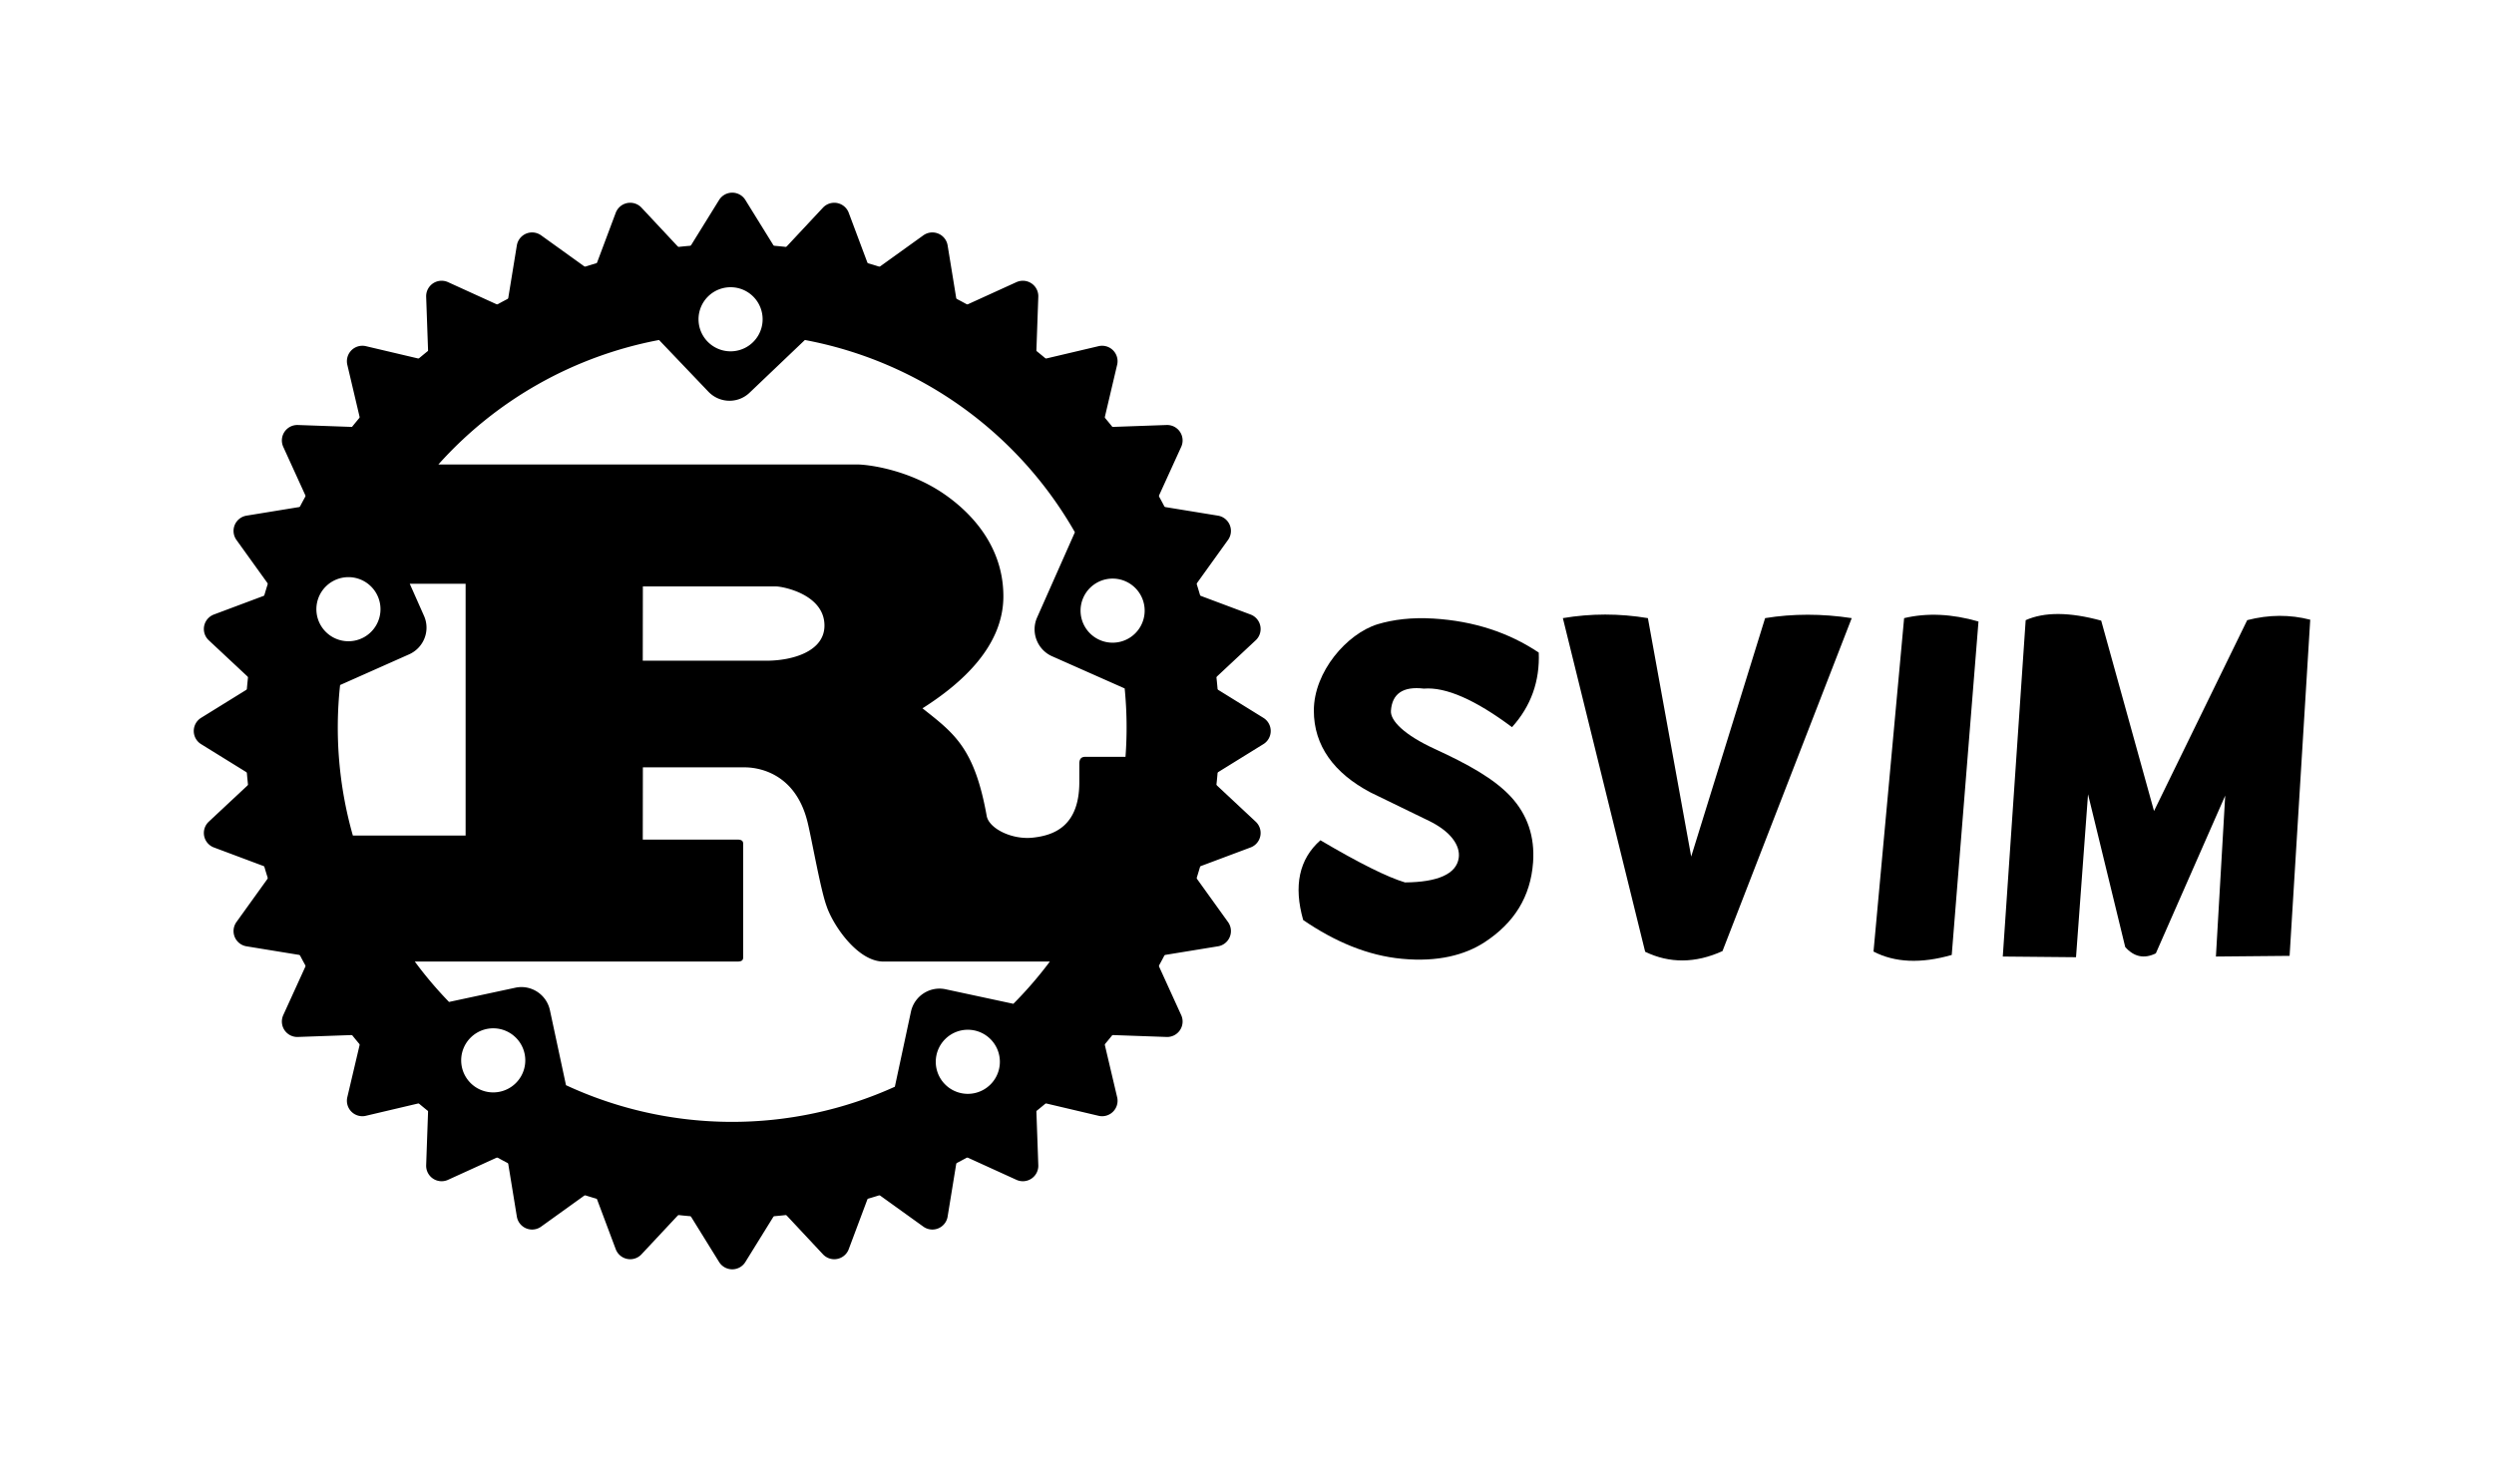<?xml version="1.0"?>
<svg width="242" height="144" xmlns="http://www.w3.org/2000/svg" xmlns:svg="http://www.w3.org/2000/svg" xmlns:xlink="http://www.w3.org/1999/xlink">
 <g class="layer">
  <title>Layer 1</title>
  <path d="m71.05,23.68c-26.06,0 -47.27,21.22 -47.27,47.27s21.22,47.27 47.27,47.27s47.27,-21.22 47.27,-47.27s-21.22,-47.27 -47.27,-47.27zm-0.07,4.2a3.1,3.11 0 0 1 3.02,3.11a3.11,3.11 0 0 1 -6.22,0a3.11,3.11 0 0 1 3.2,-3.11zm7.12,5.12a38.27,38.27 0 0 1 26.2,18.66l-3.67,8.28c-0.63,1.43 0.02,3.11 1.44,3.75l7.06,3.13a38.27,38.27 0 0 1 0.08,6.64l-3.93,0c-0.39,0 -0.55,0.26 -0.55,0.64l0,1.8c0,4.24 -2.39,5.17 -4.49,5.4c-2,0.23 -4.21,-0.84 -4.49,-2.06c-1.18,-6.63 -3.14,-8.04 -6.24,-10.49c3.85,-2.44 7.85,-6.05 7.85,-10.87c0,-5.21 -3.57,-8.49 -6,-10.1c-3.42,-2.25 -7.2,-2.7 -8.22,-2.7l-40.6,0a38.27,38.27 0 0 1 21.41,-12.08l4.79,5.02c1.08,1.13 2.87,1.18 4,0.09l5.36,-5.11zm-44.2,23.02a3.11,3.11 0 0 1 3.02,3.11a3.11,3.11 0 0 1 -6.22,0a3.11,3.11 0 0 1 3.2,-3.11zm74.15,0.14a3.11,3.11 0 0 1 3.02,3.11a3.11,3.11 0 0 1 -6.22,0a3.11,3.11 0 0 1 3.2,-3.11zm-68.29,0.5l5.42,0l0,24.44l-10.94,0a38.27,38.27 0 0 1 -1.24,-14.61l6.7,-2.98c1.43,-0.64 2.08,-2.31 1.44,-3.74l-1.38,-3.11zm22.62,0.26l12.91,0c0.67,0 4.71,0.77 4.71,3.8c0,2.51 -3.1,3.41 -5.65,3.41l-11.98,0l0.01,-7.21zm0,17.56l9.89,0c0.9,0 4.83,0.26 6.08,5.28c0.39,1.54 1.26,6.56 1.85,8.17c0.59,1.8 2.98,5.4 5.53,5.4l16.14,0a38.27,38.27 0 0 1 -3.54,4.1l-6.57,-1.41c-1.53,-0.33 -3.04,0.65 -3.37,2.18l-1.56,7.28a38.27,38.27 0 0 1 -31.91,-0.15l-1.56,-7.28c-0.33,-1.53 -1.83,-2.51 -3.36,-2.18l-6.43,1.38a38.27,38.27 0 0 1 -3.32,-3.92l31.27,0c0.35,0 0.59,-0.06 0.59,-0.39l0,-11.06c0,-0.32 -0.24,-0.39 -0.59,-0.39l-9.15,0l0.01,-7.01zm-14.43,25.33a3.11,3.11 0 0 1 3.02,3.11a3.11,3.11 0 0 1 -6.22,0a3.11,3.11 0 0 1 3.2,-3.11zm46.05,0.14a3.11,3.11 0 0 1 3.02,3.11a3.11,3.11 0 0 1 -6.22,0a3.11,3.11 0 0 1 3.2,-3.11z" id="svg_1"/>
  <path d="m115.68,70.95a44.63,44.63 0 0 1 -44.63,44.63a44.63,44.63 0 0 1 -44.63,-44.63a44.63,44.63 0 0 1 44.63,-44.63a44.63,44.63 0 0 1 44.63,44.63zm-0.84,-4.31l6.96,4.31l-6.96,4.31l5.98,5.59l-7.66,2.87l4.78,6.65l-8.09,1.32l3.4,7.46l-8.19,-0.29l1.88,7.98l-7.98,-1.88l0.29,8.19l-7.46,-3.4l-1.32,8.09l-6.65,-4.78l-2.87,7.66l-5.59,-5.98l-4.31,6.96l-4.31,-6.96l-5.59,5.98l-2.87,-7.66l-6.65,4.78l-1.32,-8.09l-7.46,3.4l0.29,-8.19l-7.98,1.88l1.88,-7.98l-8.19,0.29l3.4,-7.46l-8.09,-1.32l4.78,-6.65l-7.66,-2.87l5.98,-5.59l-6.96,-4.31l6.96,-4.31l-5.98,-5.59l7.66,-2.87l-4.78,-6.65l8.09,-1.32l-3.4,-7.46l8.19,0.29l-1.88,-7.98l7.98,1.88l-0.29,-8.19l7.46,3.4l1.32,-8.09l6.65,4.78l2.87,-7.66l5.59,5.98l4.31,-6.96l4.31,6.96l5.59,-5.98l2.87,7.66l6.65,-4.78l1.32,8.09l7.46,-3.4l-0.29,8.19l7.98,-1.88l-1.88,7.98l8.19,-0.29l-3.4,7.46l8.09,1.32l-4.78,6.65l7.66,2.87l-5.98,5.59z" fill-rule="evenodd" id="svg_2" stroke="#000" stroke-linecap="round" stroke-linejoin="round" stroke-width="3"/>
  <use id="svg_42" x="88.43" xlink:href="#svg_41" y="35.04"/>
 </g>
 <defs>
  <symbol height="87" id="svg_41" width="174" xmlns="http://www.w3.org/2000/svg" xmlns:lucid="lucid" xmlns:xlink="http://www.w3.org/1999/xlink">
   <g id="svg_3" transform="translate(-494 -407)">
    <path d="m460,351.24a6,6 0 0 1 6,-6l228,0a6,6 0 0 1 6,6l0,51.34a6,6 0 0 1 -6,6l-228,0a6,6 0 0 1 -6,-6l0,-51.34z" fill="#fff" fill-opacity="0" id="svg_5" stroke="#000" stroke-opacity="0" stroke-width="2"/>
    <use id="svg_6" transform="matrix(1,0,0,1,465,350.244) translate(58.511 42.042)" xlink:href="#svg_36"/>
    <path d="m460,426a6,6 0 0 1 6,-6l228,0a6,6 0 0 1 6,6l0,51.33a6,6 0 0 1 -6,6l-228,0a6,6 0 0 1 -6,-6l0,-51.33z" fill="#fff" fill-opacity="0" id="svg_7" stroke="#000" stroke-opacity="0" stroke-width="2"/>
    <use id="svg_8" transform="matrix(1,0,0,1,465,425) translate(64.382 38.922)" xlink:href="#svg_31"/>
    <defs>
     <path d="m31,8c-2,-22 -2,-202 -2,-254c68,-15 137,-18 157,-15c18,68 59,104 91,104c29,0 55,-16 55,-46c0,-57 -64,-76 -124,-108c-89,-48 -175,-98 -175,-241c0,-99 82,-180 216,-180c58,0 94,22 111,40l7,-48s104,-4 153,17c5,2 -12,195 -12,227c0,15 -156,14 -156,10c-5,-58 -39,-80 -70,-80c-18,0 -55,9 -55,49c0,36 75,58 149,102c89,52 164,105 164,228c0,113 -98,198 -198,198c-103,0 -140,-39 -155,-56c-2,22 -4,62 -5,62c-5,-2 -151,-9 -151,-9" fill="#000" id="svg_40"/>
     <path d="m288,0c-5,-3 -195,-536 -195,-536s-53,-8 -61,-8s-2,-157 0,-157c0,0 306,2 310,3s14,157 14,157s-48,7 -54,7s76,228 76,228s83,-233 80,-233s-48,2 -51,2s-15,-159 -13,-162s310,-2 311,1s0,161 -1,164s-63,3 -67,3s-174,526 -181,531s-163,3 -168,0" fill="#000" id="svg_39"/>
     <path d="m51,-7c-11,-16 -6,-124 -2,-128s72,-3 72,-3l-14,-414s-58,2 -63,-3s4,-146 4,-146l329,-5l7,142l-90,17l13,404c5,0 87,0 87,7s7,132 2,134s-334,11 -345,-5" fill="#000" id="svg_38"/>
     <path d="m38,-3s-13,-140 -5,-144s70,-1 70,-4s-2,-378 -3,-385s-51,1 -61,-5s-13,-158 -8,-164s232,-4 237,-1s108,171 113,180c5,-9 120,-174 126,-179s247,-2 247,0s2,145 2,153s-72,10 -73,10s-1,388 3,395s77,2 77,9s11,147 8,146s-336,3 -336,-10s-3,-136 2,-137s67,0 67,-3l2,-279s-70,105 -72,105s-89,10 -92,7s-72,-112 -73,-112s7,263 7,269s71,8 71,11s9,143 6,143s-315,-5 -315,-5" fill="#000" id="svg_37"/>
     <g id="svg_36">
      <use id="svg_9" transform="matrix(0.044,0,0,0.044,0,0)" xlink:href="#svg_40"/>
      <use id="svg_10" transform="matrix(0.044,0,0,0.044,25.2,0)" xlink:href="#svg_39"/>
      <use id="svg_11" transform="matrix(0.044,0,0,0.044,57.956,0)" xlink:href="#svg_38"/>
      <use id="svg_12" transform="matrix(0.044,0,0,0.044,77.467,0)" xlink:href="#svg_37"/>
     </g>
     <path d="m120,-121c-43,-151 -18,-269 76,-352c171,101 296,163 373,186c144,-1 227,-37 237,-108c8,-56 -37,-118 -132,-164l-257,-125c-161,-85 -250,-206 -250,-361c0,-172 146,-339 281,-381c70,-21 152,-31 248,-25c176,11 330,61 463,150c5,126 -34,236 -118,329c-162,-121 -292,-178 -389,-170c-91,-11 -140,22 -145,98c-3,43 58,106 193,168c148,68 263,132 336,211s106,176 98,289c-11,153 -84,268 -214,353c-86,56 -206,88 -364,73c-152,-14 -297,-76 -436,-171" fill="#000" id="svg_35"/>
     <path d="m1329,-1453l-570,1469c-119,54 -233,55 -341,3l-363,-1472c124,-21 249,-21 375,0l191,1052l326,-1052c123,-20 251,-20 382,0" fill="#000" id="svg_34"/>
     <path d="m55,18c94,49 209,54 345,15l118,-1471c-117,-34 -227,-39 -328,-15" fill="#000" id="svg_33"/>
     <path d="m156,-1444l-101,1484l323,3l53,-719l164,674c39,44 84,53 135,28l306,-696l-41,710l325,-3l91,-1483c-89,-23 -182,-23 -278,2l-411,842l-233,-840c-139,-38 -250,-39 -333,-2" fill="#000" id="svg_32"/>
     <g id="svg_31">
      <use id="svg_13" transform="matrix(0.022,0,0,0.022,0,0)" xlink:href="#svg_35"/>
      <use id="svg_14" transform="matrix(0.022,0,0,0.022,26.628,0)" xlink:href="#svg_34"/>
      <use id="svg_15" transform="matrix(0.022,0,0,0.022,56.771,0)" xlink:href="#svg_33"/>
      <use id="svg_16" transform="matrix(0.022,0,0,0.022,69.314,0)" xlink:href="#svg_32"/>
     </g>
    </defs>
   </g>
  </symbol>
 </defs>
</svg>
